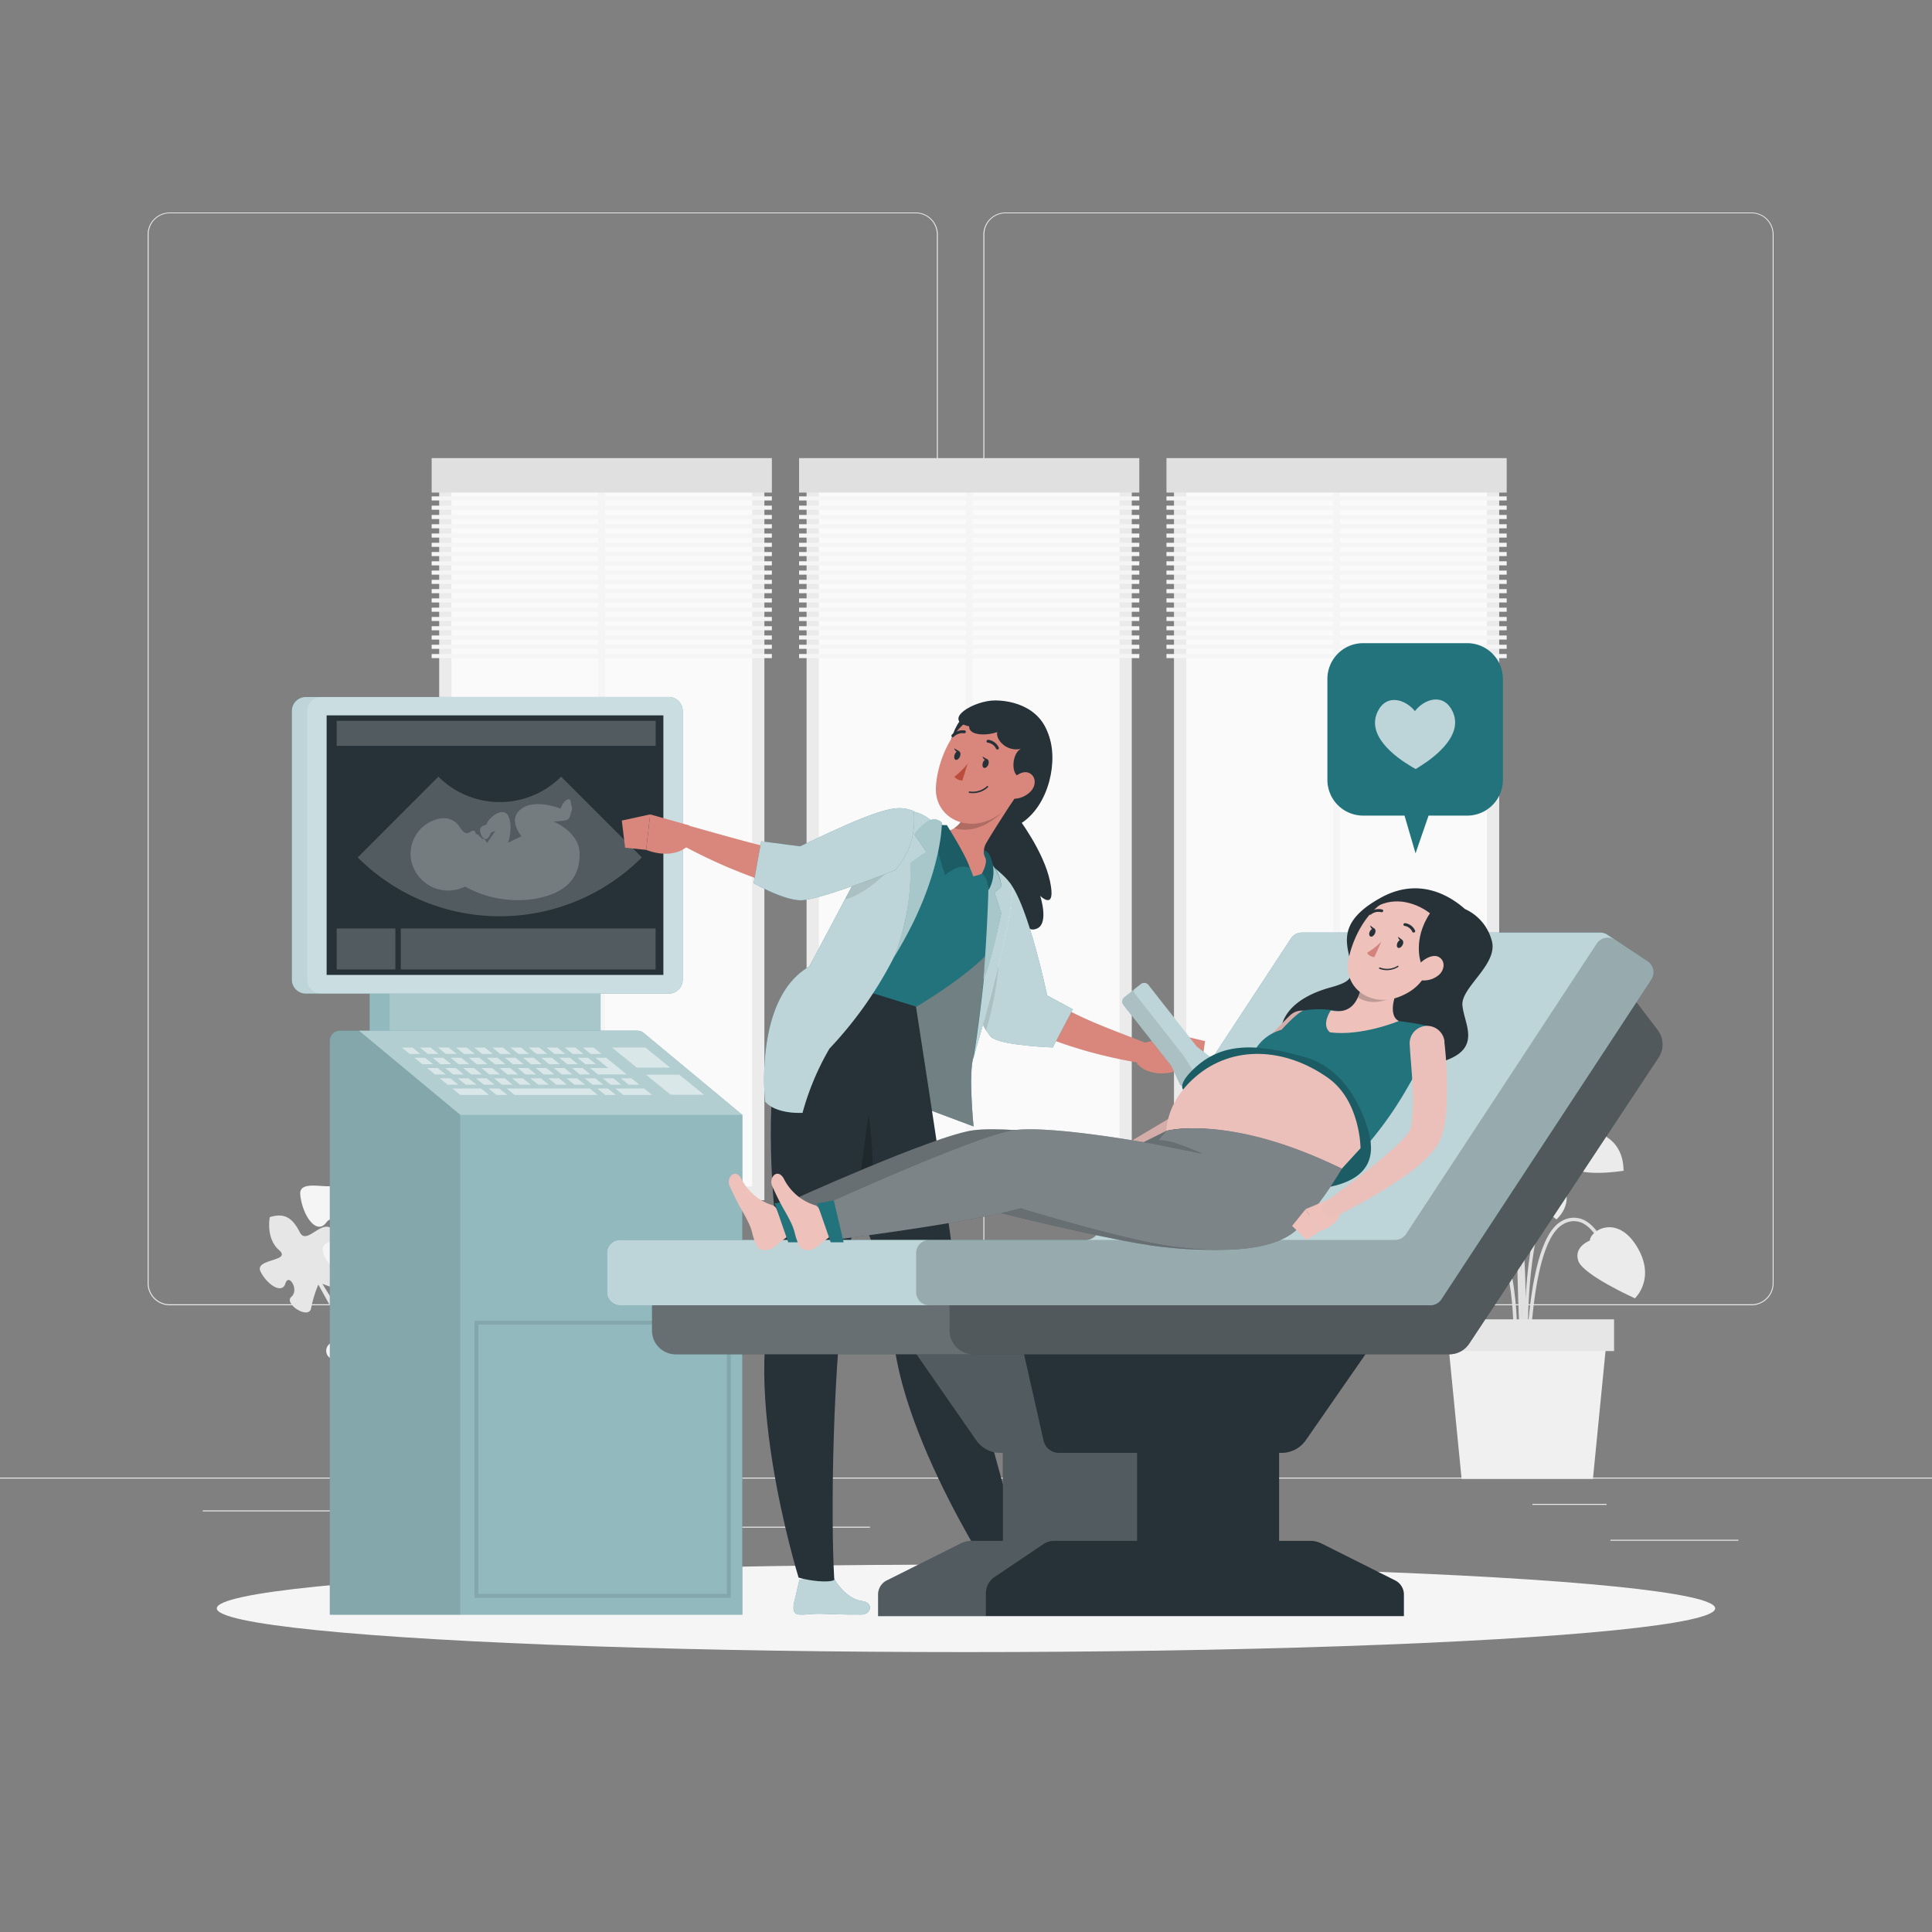 <svg xmlns="http://www.w3.org/2000/svg" viewBox="0 0 500 500"><rect x="0" y="0" width="500" height="500" fill="#808080" stroke="none"/><g id="freepik--background-complete--inject-43"><rect y="382.4" width="500" height="0.25" style="fill:#ebebeb"></rect><rect x="416.78" y="398.49" width="33.12" height="0.25" style="fill:#ebebeb"></rect><rect x="322.53" y="401.21" width="8.69" height="0.25" style="fill:#ebebeb"></rect><rect x="396.59" y="389.21" width="19.19" height="0.25" style="fill:#ebebeb"></rect><rect x="52.46" y="390.89" width="43.19" height="0.25" style="fill:#ebebeb"></rect><rect x="104.56" y="390.89" width="6.33" height="0.25" style="fill:#ebebeb"></rect><rect x="131.47" y="395.11" width="93.68" height="0.25" style="fill:#ebebeb"></rect><path d="M237,337.8H43.91a5.71,5.71,0,0,1-5.7-5.71V60.66A5.71,5.71,0,0,1,43.91,55H237a5.71,5.71,0,0,1,5.71,5.71V332.09A5.71,5.71,0,0,1,237,337.8ZM43.91,55.2a5.46,5.46,0,0,0-5.45,5.46V332.09a5.46,5.46,0,0,0,5.45,5.46H237a5.47,5.47,0,0,0,5.46-5.46V60.66A5.47,5.47,0,0,0,237,55.2Z" style="fill:#ebebeb"></path><path d="M453.31,337.8H260.21a5.72,5.72,0,0,1-5.71-5.71V60.66A5.72,5.72,0,0,1,260.21,55h193.1A5.71,5.71,0,0,1,459,60.66V332.09A5.71,5.71,0,0,1,453.31,337.8ZM260.21,55.2a5.47,5.47,0,0,0-5.46,5.46V332.09a5.47,5.47,0,0,0,5.46,5.46h193.1a5.47,5.47,0,0,0,5.46-5.46V60.66a5.47,5.47,0,0,0-5.46-5.46Z" style="fill:#ebebeb"></path><rect x="208.75" y="121.02" width="84.16" height="189.59" transform="translate(501.65 431.63) rotate(180)" style="fill:#ebebeb"></rect><rect x="159.58" y="176.91" width="182.48" height="77.81" transform="translate(466.64 -35.01) rotate(90)" style="fill:#fafafa"></rect><rect x="249.93" y="123.66" width="1.79" height="185.17" transform="translate(501.65 432.5) rotate(180)" style="fill:#f5f5f5"></rect><rect x="206.8" y="118.55" width="88.05" height="8.92" transform="translate(501.65 246.03) rotate(180)" style="fill:#e0e0e0"></rect><rect x="206.8" y="128.46" width="88.05" height="1.06" transform="translate(501.65 257.98) rotate(180)" style="fill:#f5f5f5"></rect><rect x="206.8" y="130.86" width="88.05" height="1.06" transform="translate(501.65 262.78) rotate(180)" style="fill:#f5f5f5"></rect><rect x="206.8" y="133.26" width="88.05" height="1.06" transform="translate(501.65 267.59) rotate(180)" style="fill:#f5f5f5"></rect><rect x="206.8" y="135.66" width="88.05" height="1.06" transform="translate(501.65 272.39) rotate(180)" style="fill:#f5f5f5"></rect><rect x="206.8" y="138.06" width="88.05" height="1.06" transform="translate(501.65 277.19) rotate(180)" style="fill:#f5f5f5"></rect><rect x="206.8" y="140.46" width="88.05" height="1.06" transform="translate(501.65 281.99) rotate(180)" style="fill:#f5f5f5"></rect><rect x="206.8" y="142.87" width="88.05" height="1.06" transform="translate(501.65 286.79) rotate(180)" style="fill:#f5f5f5"></rect><rect x="206.8" y="145.27" width="88.05" height="1.06" transform="translate(501.65 291.59) rotate(180)" style="fill:#f5f5f5"></rect><rect x="206.8" y="147.67" width="88.05" height="1.06" transform="translate(501.65 296.39) rotate(180)" style="fill:#f5f5f5"></rect><rect x="206.8" y="150.07" width="88.05" height="1.06" transform="translate(501.65 301.19) rotate(180)" style="fill:#f5f5f5"></rect><rect x="206.8" y="152.47" width="88.05" height="1.06" transform="translate(501.65 305.99) rotate(180)" style="fill:#f5f5f5"></rect><rect x="206.8" y="154.87" width="88.05" height="1.06" transform="translate(501.65 310.79) rotate(180)" style="fill:#f5f5f5"></rect><rect x="206.8" y="157.27" width="88.05" height="1.06" transform="translate(501.65 315.59) rotate(180)" style="fill:#f5f5f5"></rect><rect x="206.8" y="159.67" width="88.05" height="1.06" transform="translate(501.65 320.39) rotate(180)" style="fill:#f5f5f5"></rect><rect x="206.8" y="162.07" width="88.05" height="1.06" transform="translate(501.65 325.19) rotate(180)" style="fill:#f5f5f5"></rect><rect x="206.8" y="164.47" width="88.05" height="1.06" transform="translate(501.65 329.99) rotate(180)" style="fill:#f5f5f5"></rect><rect x="206.8" y="166.87" width="88.05" height="1.06" transform="translate(501.65 334.79) rotate(180)" style="fill:#f5f5f5"></rect><rect x="206.8" y="169.27" width="88.05" height="1.06" transform="translate(501.65 339.59) rotate(180)" style="fill:#f5f5f5"></rect><rect x="113.66" y="121.02" width="84.16" height="189.59" transform="translate(311.48 431.63) rotate(180)" style="fill:#ebebeb"></rect><rect x="64.5" y="176.91" width="182.48" height="77.81" transform="translate(371.56 60.08) rotate(90)" style="fill:#fafafa"></rect><rect x="154.85" y="123.66" width="1.79" height="185.17" transform="translate(311.48 432.5) rotate(180)" style="fill:#f5f5f5"></rect><rect x="111.72" y="118.55" width="88.05" height="8.92" transform="translate(311.48 246.03) rotate(180)" style="fill:#e0e0e0"></rect><rect x="111.72" y="128.46" width="88.05" height="1.06" transform="translate(311.48 257.98) rotate(180)" style="fill:#f5f5f5"></rect><rect x="111.72" y="130.86" width="88.05" height="1.06" transform="translate(311.48 262.78) rotate(180)" style="fill:#f5f5f5"></rect><rect x="111.72" y="133.26" width="88.05" height="1.06" transform="translate(311.48 267.59) rotate(180)" style="fill:#f5f5f5"></rect><rect x="111.72" y="135.66" width="88.05" height="1.06" transform="translate(311.48 272.39) rotate(180)" style="fill:#f5f5f5"></rect><rect x="111.72" y="138.06" width="88.05" height="1.06" transform="translate(311.48 277.19) rotate(180)" style="fill:#f5f5f5"></rect><rect x="111.72" y="140.46" width="88.05" height="1.06" transform="translate(311.48 281.99) rotate(180)" style="fill:#f5f5f5"></rect><rect x="111.72" y="142.87" width="88.05" height="1.06" transform="translate(311.48 286.79) rotate(180)" style="fill:#f5f5f5"></rect><rect x="111.72" y="145.27" width="88.05" height="1.06" transform="translate(311.48 291.59) rotate(180)" style="fill:#f5f5f5"></rect><rect x="111.72" y="147.67" width="88.05" height="1.06" transform="translate(311.48 296.39) rotate(180)" style="fill:#f5f5f5"></rect><rect x="111.72" y="150.07" width="88.05" height="1.06" transform="translate(311.48 301.19) rotate(180)" style="fill:#f5f5f5"></rect><rect x="111.72" y="152.47" width="88.05" height="1.06" transform="translate(311.48 305.99) rotate(180)" style="fill:#f5f5f5"></rect><rect x="111.72" y="154.87" width="88.05" height="1.06" transform="translate(311.48 310.79) rotate(180)" style="fill:#f5f5f5"></rect><rect x="111.72" y="157.27" width="88.05" height="1.06" transform="translate(311.48 315.59) rotate(180)" style="fill:#f5f5f5"></rect><rect x="111.72" y="159.67" width="88.05" height="1.06" transform="translate(311.48 320.39) rotate(180)" style="fill:#f5f5f5"></rect><rect x="111.72" y="162.07" width="88.05" height="1.06" transform="translate(311.48 325.19) rotate(180)" style="fill:#f5f5f5"></rect><rect x="111.72" y="164.47" width="88.05" height="1.06" transform="translate(311.48 329.99) rotate(180)" style="fill:#f5f5f5"></rect><rect x="111.72" y="166.87" width="88.05" height="1.06" transform="translate(311.48 334.79) rotate(180)" style="fill:#f5f5f5"></rect><rect x="111.72" y="169.27" width="88.05" height="1.06" transform="translate(311.48 339.59) rotate(180)" style="fill:#f5f5f5"></rect><rect x="303.83" y="121.02" width="84.16" height="189.59" transform="translate(691.82 431.63) rotate(180)" style="fill:#ebebeb"></rect><rect x="254.67" y="176.91" width="182.48" height="77.81" transform="translate(561.73 -130.1) rotate(90)" style="fill:#fafafa"></rect><rect x="345.02" y="123.66" width="1.79" height="185.17" transform="translate(691.82 432.5) rotate(180)" style="fill:#f5f5f5"></rect><rect x="301.89" y="118.55" width="88.05" height="8.92" transform="translate(691.82 246.03) rotate(180)" style="fill:#e0e0e0"></rect><rect x="301.89" y="128.46" width="88.05" height="1.06" transform="translate(691.82 257.98) rotate(180)" style="fill:#f5f5f5"></rect><rect x="301.89" y="130.86" width="88.05" height="1.06" transform="translate(691.82 262.78) rotate(180)" style="fill:#f5f5f5"></rect><rect x="301.89" y="133.26" width="88.05" height="1.06" transform="translate(691.82 267.59) rotate(180)" style="fill:#f5f5f5"></rect><rect x="301.89" y="135.66" width="88.05" height="1.06" transform="translate(691.82 272.39) rotate(180)" style="fill:#f5f5f5"></rect><rect x="301.89" y="138.06" width="88.05" height="1.06" transform="translate(691.82 277.19) rotate(180)" style="fill:#f5f5f5"></rect><rect x="301.89" y="140.46" width="88.05" height="1.06" transform="translate(691.82 281.99) rotate(180)" style="fill:#f5f5f5"></rect><rect x="301.89" y="142.87" width="88.05" height="1.06" transform="translate(691.82 286.79) rotate(180)" style="fill:#f5f5f5"></rect><rect x="301.89" y="145.27" width="88.05" height="1.06" transform="translate(691.82 291.59) rotate(180)" style="fill:#f5f5f5"></rect><rect x="301.89" y="147.67" width="88.05" height="1.06" transform="translate(691.82 296.39) rotate(180)" style="fill:#f5f5f5"></rect><rect x="301.89" y="150.07" width="88.05" height="1.06" transform="translate(691.82 301.19) rotate(180)" style="fill:#f5f5f5"></rect><rect x="301.89" y="152.47" width="88.05" height="1.06" transform="translate(691.82 305.99) rotate(180)" style="fill:#f5f5f5"></rect><rect x="301.89" y="154.87" width="88.05" height="1.06" transform="translate(691.82 310.79) rotate(180)" style="fill:#f5f5f5"></rect><rect x="301.89" y="157.27" width="88.05" height="1.06" transform="translate(691.82 315.59) rotate(180)" style="fill:#f5f5f5"></rect><rect x="301.89" y="159.67" width="88.05" height="1.06" transform="translate(691.82 320.39) rotate(180)" style="fill:#f5f5f5"></rect><rect x="301.89" y="162.07" width="88.05" height="1.06" transform="translate(691.82 325.19) rotate(180)" style="fill:#f5f5f5"></rect><rect x="301.89" y="164.47" width="88.05" height="1.06" transform="translate(691.82 329.99) rotate(180)" style="fill:#f5f5f5"></rect><rect x="301.89" y="166.87" width="88.05" height="1.06" transform="translate(691.82 334.79) rotate(180)" style="fill:#f5f5f5"></rect><rect x="301.89" y="169.27" width="88.05" height="1.06" transform="translate(691.82 339.59) rotate(180)" style="fill:#f5f5f5"></rect><path d="M394.51,350.18c0-.35-1.19-35.3-6.88-40.82-5.52-5.38-11.87-.2-12.14,0l-.57-.69c.08-.06,7.24-5.9,13.33,0,5.94,5.77,7.11,40,7.15,41.43Z" style="fill:#e0e0e0"></path><path d="M395,357.05c0-.42-3.88-41.95,11.29-59.36l.67.58C392,315.39,395.85,356.55,395.89,357Z" style="fill:#e0e0e0"></path><path d="M394.44,352.65l-.89,0c0-.48,3-47.22-8.15-57.46l.6-.65C397.44,305,394.57,350.71,394.44,352.65Z" style="fill:#e0e0e0"></path><path d="M395.89,352.63H395c0-1.29.37-31.57,9-36.51a6.1,6.1,0,0,1,5.57-.54c5.2,2.15,7.78,11.41,7.88,11.81l-.85.23c0-.09-2.57-9.23-7.37-11.22a5.25,5.25,0,0,0-4.79.5C396.25,321.56,395.89,352.32,395.89,352.63Z" style="fill:#e0e0e0"></path><path d="M392.54,352.65l-.89,0c0-.24,1.3-23.94-5.1-32.28-1.55-2-3.23-3-5-2.87-4.19.3-7.7,6.43-7.73,6.49l-.78-.44c.15-.27,3.78-6.61,8.45-6.93,2.09-.15,4,.93,5.78,3.2C393.86,328.39,392.6,351.66,392.54,352.65Z" style="fill:#e0e0e0"></path><path d="M393.94,355.87c-.17-2.3-4.18-56.4,2.87-65.94l.71.53c-6.85,9.27-2.73,64.79-2.69,65.35Z" style="fill:#e0e0e0"></path><path d="M411.45,321.06s-4.22,1.55-3,5.23S423.11,336,423.11,336s5.6-5.13.46-13.48S411.57,318.42,411.45,321.06Z" style="fill:#ebebeb"></path><path d="M393.07,314.05s4.5-.19,4.76,3.69-9.76,14.62-9.76,14.62-7.14-2.58-5.61-12.27S392,311.66,393.07,314.05Z" style="fill:#ebebeb"></path><path d="M389.26,295.47s3-.32,2.76-2.15-11.67-6.54-18.42,1.07c0,0,4.32,7.42,10.56,7.52S389.26,295.47,389.26,295.47Z" style="fill:#ebebeb"></path><path d="M394.85,291s-2.72,1.31-3.48-.37,6.45-11.72,16.2-8.82c0,0,.26,8.58-5,12S394.85,291,394.85,291Z" style="fill:#ebebeb"></path><path d="M380.64,319.58s2.07-1.68-.17-2.49-13.21-.59-13.32,10.28c0,0,12.78,2.12,14.36-2S380.64,319.58,380.64,319.58Z" style="fill:#ebebeb"></path><path d="M406.7,295.2s-2.08-1.68.16-2.49,13.21-.59,13.32,10.28c0,0-12.78,2.13-14.36-2S406.7,295.2,406.7,295.2Z" style="fill:#ebebeb"></path><path d="M399.94,304s-.18-2,1.46-1.23,7.36,7,1.43,12.82c0,0-8-5.91-6.54-9S399.94,304,399.94,304Z" style="fill:#ebebeb"></path><path d="M378.78,306.85s1.24-1.62-.57-1.82-9.95,2-8,10.08c0,0,9.9-.74,10.33-4.11S378.78,306.85,378.78,306.85Z" style="fill:#ebebeb"></path><polygon points="412.25 382.75 378.26 382.75 374.6 345.55 415.91 345.55 412.25 382.75" style="fill:#f0f0f0"></polygon><rect x="372.78" y="341.44" width="44.94" height="8.21" style="fill:#e6e6e6"></rect><path d="M104.44,349.89l9.72-28s-13.48,10-13.39-1.09,6.14-2.47,8.24-6.56-6-4.05-3.14-10.26,10.89,3.33,12.32-2.17,3.69-8.29,9.56-7.8c0,0,3.17,7.24-.72,12.46s9.62,1,8.25,6.3-5.88,9.84-7.87,6.14-4.51,3.39-1.11,5.22-4.44,9.74-6.16,5.59a43.54,43.54,0,0,0-4.41-7.84l-9,30Z" style="fill:#ebebeb"></path><path d="M94.43,350.14l-11-17.91s10.84,4.87,9.1-2.78-4.62-.78-6.69-3.3,3.52-3.7.62-7.57-7,3.95-8.85.36-3.8-5.18-7.79-3.95c0,0-1.1,5.48,2.38,8.51s-6.5,2.17-4.76,5.6S73,335,73.86,332.17s3.63,1.66,1.55,3.44,4.55,6.07,5.11,2.94a30.73,30.73,0,0,1,1.87-6.1l10.72,19.39Z" style="fill:#e6e6e6"></path><path d="M101.81,350.31l-5-28.85s11.55,11.88,13.23,1.07-5.6-3.39-7-7.72,6.47-3,4.7-9.5-11.16,1.52-11.67-4.07-2.28-8.68-8.08-9.13c0,0-4.24,6.55-1.28,12.26s-9.54-.51-9,4.83,4.16,10.54,6.69,7.24,3.85,4,.25,5.27,2.78,10.2,5.11,6.43a43.26,43.26,0,0,1,5.56-6.95l4,30.65Z" style="fill:#f5f5f5"></path><path d="M108,382.75H90.8a2.28,2.28,0,0,1-2.28-2.13L86.7,350.91A2.28,2.28,0,0,1,89,348.49h20.88a2.28,2.28,0,0,1,2.27,2.42l-1.82,29.71A2.28,2.28,0,0,1,108,382.75Z" style="fill:#ebebeb"></path><path d="M111.91,351.84H86.7a2.27,2.27,0,0,1-2.26-2h0a2.28,2.28,0,0,1,2.26-2.54h25.21a2.28,2.28,0,0,1,2.26,2.54h0A2.28,2.28,0,0,1,111.91,351.84Z" style="fill:#f5f5f5"></path></g><g id="freepik--Shadow--inject-43"><ellipse id="freepik--path--inject-43" cx="250" cy="416.24" rx="193.89" ry="11.32" style="fill:#f5f5f5"></ellipse></g><g id="freepik--speech-bubble--inject-43"><path d="M379.67,166.45H352.78a9.25,9.25,0,0,0-9.25,9.25v26.13a9.25,9.25,0,0,0,9.24,9.25h10.72l2.85,9.76,3.37-9.76h10a9.25,9.25,0,0,0,9.24-9.25V175.7A9.25,9.25,0,0,0,379.67,166.45Z" style="fill:#23737D"></path><path d="M356.88,183.53c2.33-3.9,6.91-2.47,9.3.5,2.32-3,6.85-4.58,9.29-.74,4.1,6.48-4.1,12.63-8,15.05l-1.1.69c-.31-.17-.68-.39-1.13-.66C361.31,196.05,352.94,190.11,356.88,183.53Z" style="fill:#fff;opacity:0.7"></path></g><g id="freepik--Device--inject-43"><rect x="95.65" y="253.44" width="59.77" height="31.52" style="fill:#23737D"></rect><rect x="95.65" y="253.44" width="59.77" height="31.52" style="fill:#fff;opacity:0.5"></rect><rect x="100.84" y="253.44" width="54.58" height="31.52" style="fill:#fff;opacity:0.2"></rect><path d="M164.94,266.74H88a2.64,2.64,0,0,0-2.64,2.64V417.86H192.11V288.53l-25.48-21.18A2.67,2.67,0,0,0,164.94,266.74Z" style="fill:#23737D"></path><path d="M164.94,266.74H88a2.64,2.64,0,0,0-2.64,2.64V417.86H192.11V288.53l-25.48-21.18A2.67,2.67,0,0,0,164.94,266.74Z" style="fill:#fff;opacity:0.5"></path><path d="M85.4,269.38V417.86h33.71V288.53L92.89,266.74H88A2.64,2.64,0,0,0,85.4,269.38Z" style="opacity:0.1"></path><path d="M164.94,266.74h-72l26.22,21.79h73l-25.48-21.18A2.67,2.67,0,0,0,164.94,266.74Z" style="fill:#fff;opacity:0.3"></path><path d="M176.68,184v69.54a3.62,3.62,0,0,1-3.62,3.61H79.14a3.61,3.61,0,0,1-3.61-3.61V184a3.6,3.6,0,0,1,3.61-3.61h93.92A3.61,3.61,0,0,1,176.68,184Z" style="fill:#23737D"></path><path d="M176.68,184v69.54a3.62,3.62,0,0,1-3.62,3.61H79.14a3.61,3.61,0,0,1-3.61-3.61V184a3.6,3.6,0,0,1,3.61-3.61h93.92A3.61,3.61,0,0,1,176.68,184Z" style="fill:#fff;opacity:0.7"></path><path d="M176.68,184v69.54a3.62,3.62,0,0,1-3.62,3.61H83.14a3.61,3.61,0,0,1-3.61-3.61V184a3.6,3.6,0,0,1,3.61-3.61h89.92A3.61,3.61,0,0,1,176.68,184Z" style="fill:#fff;opacity:0.2"></path><rect x="84.53" y="185.14" width="87.15" height="67.17" style="fill:#263238"></rect><g style="opacity:0.5"><polygon points="106.75 271.1 103.98 271.1 106.03 272.76 108.79 272.76 106.75 271.1" style="fill:#fff"></polygon><polygon points="110.72 272.76 113.48 272.76 111.43 271.1 108.67 271.1 110.72 272.76" style="fill:#fff"></polygon><polygon points="115.4 272.76 118.17 272.76 116.12 271.1 113.35 271.1 115.4 272.76" style="fill:#fff"></polygon><polygon points="120.8 271.1 118.04 271.1 120.09 272.76 122.85 272.76 120.8 271.1" style="fill:#fff"></polygon><polygon points="125.49 271.1 122.72 271.1 124.77 272.76 127.54 272.76 125.49 271.1" style="fill:#fff"></polygon><polygon points="130.18 271.1 127.41 271.1 129.46 272.76 132.23 272.76 130.18 271.1" style="fill:#fff"></polygon><polygon points="134.86 271.1 132.1 271.1 134.15 272.76 136.91 272.76 134.86 271.1" style="fill:#fff"></polygon><polygon points="138.83 272.76 141.6 272.76 139.55 271.1 136.78 271.1 138.83 272.76" style="fill:#fff"></polygon><polygon points="143.52 272.76 146.28 272.76 144.24 271.1 141.47 271.1 143.52 272.76" style="fill:#fff"></polygon><polygon points="148.92 271.1 146.16 271.1 148.21 272.76 150.97 272.76 148.92 271.1" style="fill:#fff"></polygon><polygon points="150.84 271.1 152.89 272.76 155.66 272.76 153.61 271.1 150.84 271.1" style="fill:#fff"></polygon><polygon points="110.02 273.75 107.25 273.75 109.3 275.41 112.07 275.41 110.02 273.75" style="fill:#fff"></polygon><polygon points="113.99 275.41 116.75 275.41 114.7 273.75 111.94 273.75 113.99 275.41" style="fill:#fff"></polygon><polygon points="118.67 275.41 121.44 275.41 119.39 273.75 116.62 273.75 118.67 275.41" style="fill:#fff"></polygon><polygon points="124.08 273.75 121.31 273.75 123.36 275.41 126.13 275.41 124.08 273.75" style="fill:#fff"></polygon><polygon points="128.76 273.75 126 273.75 128.05 275.41 130.81 275.41 128.76 273.75" style="fill:#fff"></polygon><polygon points="133.45 273.75 130.68 273.75 132.73 275.41 135.5 275.41 133.45 273.75" style="fill:#fff"></polygon><polygon points="138.13 273.75 135.37 273.75 137.42 275.41 140.19 275.41 138.13 273.75" style="fill:#fff"></polygon><polygon points="142.1 275.41 144.87 275.41 142.82 273.75 140.06 273.75 142.1 275.41" style="fill:#fff"></polygon><polygon points="146.79 275.41 149.56 275.41 147.51 273.75 144.74 273.75 146.79 275.41" style="fill:#fff"></polygon><polygon points="152.19 273.75 149.43 273.75 151.48 275.41 154.24 275.41 152.19 273.75" style="fill:#fff"></polygon><polygon points="157.39 276.4 152.7 276.4 154.75 278.07 159.44 278.07 160.32 278.07 162.2 278.07 161.18 277.23 160.15 276.4 156.88 273.75 154.12 273.75 157.39 276.4" style="fill:#fff"></polygon><polygon points="113.29 276.4 110.52 276.4 112.57 278.07 115.34 278.07 113.29 276.4" style="fill:#fff"></polygon><polygon points="117.26 278.07 120.03 278.07 117.97 276.4 115.21 276.4 117.26 278.07" style="fill:#fff"></polygon><polygon points="121.94 278.07 124.71 278.07 122.66 276.4 119.9 276.4 121.94 278.07" style="fill:#fff"></polygon><polygon points="127.35 276.4 124.58 276.4 126.63 278.07 129.4 278.07 127.35 276.4" style="fill:#fff"></polygon><polygon points="132.03 276.4 129.27 276.4 131.32 278.07 134.08 278.07 132.03 276.4" style="fill:#fff"></polygon><polygon points="136.72 276.4 133.96 276.4 136 278.07 138.77 278.07 136.72 276.4" style="fill:#fff"></polygon><polygon points="141.41 276.4 138.64 276.4 140.69 278.07 143.46 278.07 141.41 276.4" style="fill:#fff"></polygon><polygon points="145.38 278.07 148.14 278.07 146.09 276.4 143.33 276.4 145.38 278.07" style="fill:#fff"></polygon><polygon points="150.06 278.07 152.83 278.07 150.78 276.4 148.01 276.4 150.06 278.07" style="fill:#fff"></polygon><polygon points="116.56 279.06 113.8 279.06 115.84 280.72 118.61 280.72 116.56 279.06" style="fill:#fff"></polygon><polygon points="120.53 280.72 123.3 280.72 121.25 279.06 118.48 279.06 120.53 280.72" style="fill:#fff"></polygon><polygon points="125.22 280.72 127.98 280.72 125.93 279.06 123.17 279.06 125.22 280.72" style="fill:#fff"></polygon><polygon points="130.62 279.06 127.85 279.06 129.9 280.72 132.67 280.72 130.62 279.06" style="fill:#fff"></polygon><polygon points="135.31 279.06 132.54 279.06 134.59 280.72 137.36 280.72 135.31 279.06" style="fill:#fff"></polygon><polygon points="139.99 279.06 137.23 279.06 139.28 280.72 142.04 280.72 139.99 279.06" style="fill:#fff"></polygon><polygon points="144.68 279.06 141.91 279.06 143.96 280.72 146.73 280.72 144.68 279.06" style="fill:#fff"></polygon><polygon points="148.65 280.72 151.41 280.72 149.37 279.06 146.6 279.06 148.65 280.72" style="fill:#fff"></polygon><polygon points="153.34 280.72 156.1 280.72 154.05 279.06 151.29 279.06 153.34 280.72" style="fill:#fff"></polygon><polygon points="158.74 279.06 155.97 279.06 158.02 280.72 160.79 280.72 158.74 279.06" style="fill:#fff"></polygon><polygon points="162.71 280.72 165.47 280.72 163.43 279.06 160.66 279.06 162.71 280.72" style="fill:#fff"></polygon><polygon points="118.45 281.71 117.07 281.71 119.12 283.37 120.5 283.37 121.88 283.37 126.57 283.37 124.52 281.71 119.83 281.71 118.45 281.71" style="fill:#fff"></polygon><polygon points="128.49 283.37 131.26 283.37 129.21 281.71 126.44 281.71 128.49 283.37" style="fill:#fff"></polygon><polygon points="149.87 281.71 147.95 281.71 145.19 281.71 143.26 281.71 140.5 281.71 138.58 281.71 135.81 281.71 131.13 281.71 133.18 283.37 137.86 283.37 140.63 283.37 142.55 283.37 145.31 283.37 147.24 283.37 150 283.37 151.92 283.37 152.48 283.37 154.69 283.37 152.64 281.71 150.43 281.71 149.87 281.71" style="fill:#fff"></polygon><polygon points="156.61 283.37 159.37 283.37 157.32 281.71 154.56 281.71 156.61 283.37" style="fill:#fff"></polygon><polygon points="163.93 281.71 159.24 281.71 161.29 283.37 165.98 283.37 166.86 283.37 168.75 283.37 166.7 281.71 164.81 281.71 163.93 281.71" style="fill:#fff"></polygon></g><polygon points="167.02 271.09 158.38 271.09 164.78 276.29 173.43 276.29 167.02 271.09" style="fill:#fff;opacity:0.5"></polygon><polygon points="175.8 278.12 167.16 278.12 173.56 283.32 182.21 283.32 175.8 278.12" style="fill:#fff;opacity:0.5"></polygon><path d="M189.12,413.5H122.8V341.8h66.32Zm-65.32-1h64.32V342.8H123.8Z" style="opacity:0.1"></path><path d="M113.46,201a22.46,22.46,0,0,0,31.76,0l20.89,20.9a52,52,0,0,1-73.54,0Z" style="fill:#fff;opacity:0.2"></path><rect x="87.13" y="240.29" width="15.19" height="10.6" style="fill:#fff;opacity:0.2"></rect><rect x="103.72" y="240.29" width="65.95" height="10.6" style="fill:#fff;opacity:0.2"></rect><rect x="87.13" y="186.55" width="82.56" height="6.47" style="fill:#fff;opacity:0.2"></rect><path d="M106.42,222.65a9.76,9.76,0,0,0,13.84,6.84l.09-.05a28.25,28.25,0,0,0,17.74,3.23c10.66-1.72,12-7.75,11.91-11.86-.09-5.53-6.78-8.21-6.78-8.21a25.13,25.13,0,0,0,3-.25c1.53-.23,1.34-1.77,1.7-2.5s-.07-1-.22-2.35-1.79-.52-2.63,1.76c0,0-8.1-3.29-11.24,1.2-1.77,2.53,1.14,6,1.14,6a31.21,31.21,0,0,0-3.47,1.68s1.31-3.83.15-6.75-5.12,0-5.82,2.06c0,0-1.78.28-1.59,1.55s.76,2.14,1.48,2.18,1.37-1.71,1.37-1.71l1.12-.46s-1.14,1.63-2.18,3.16c-.51-1.34-1.35-1.1-1.35-1.1-.18-.66-.69-.55-.69-.55.07-.66-.85-.66-.85-.66s-.09-1.41-1.22-.69-1.76.68-3-1.2-3.6-3-6.9-1.58A9.25,9.25,0,0,0,106.42,222.65Z" style="fill:#fff;opacity:0.2"></path></g><g id="freepik--character-1--inject-43"><path d="M263.29,211.38s6.8,8.81,8.46,16.73-2.55,3.74-2.55,3.74,2.31,7-.76,8.43-3.69-3-3.69-3-.14,7.86-2.89,8.39-3.46-4.41-3.26-8.39c0,0,0,4.27-2.53,2.95-1.63-.84-3.08-5.65-1.94-11.69,0,0-1,3.16-2.54,1.14-2.21-2.91,1.4-13.15,6.16-17.4Z" style="fill:#263238"></path><path d="M263.61,233.26c1.7,7.82,2.93,16.35,6.28,23.56a4.48,4.48,0,0,0,1.36,1.5c7.71,5.31,17.41,8.39,26.14,11.95a2.57,2.57,0,0,1-1.27,5,127.91,127.91,0,0,1-15.08-3.3c-5.33-1.58-10.14-3.05-15.1-6.15-2.84-1.71-5-5-6.2-7.86-3.25-7.45-5-15-6.32-22.94-.89-6.72,8.81-8.37,10.19-1.72Z" style="fill:#d9877c"></path><path d="M261.2,228.3c5,6.1,9.8,29.32,9.8,29.32l6.64,3.58-5.19,9.88s-11.75-.42-15.36-2.29-9.34-21.36-9.34-21.36Z" style="fill:#23737D"></path><path d="M277.64,261.2l-5.19,9.88s-11.75-.42-15.36-2.29a5.91,5.91,0,0,1-1.88-2.13c-2.39-3.84-5.06-11.64-6.47-16-.62-1.93-1-3.2-1-3.2L261.2,228.3c5,6.1,9.8,29.32,9.8,29.32Z" style="fill:#fff;opacity:0.7"></path><path d="M255.21,266.66c-2.39-3.84-5.06-11.64-6.47-16,1.63-4.89,4.68-9.24,9.78-11.4C258.52,239.23,259.93,250.66,255.21,266.66Z" style="opacity:0.1"></path><path d="M274.14,417.85c-6,0-6.78-.09-10.14-.2-2.88-.1-3.57.26-5.88.2-1.94,0-1.86-1.89-1.27-4,.3-1.07.76-3.33,1.17-5.05l8.77-.64c1.23,2.35,4,5.71,7.39,6.17C277.4,414.74,276.52,417.85,274.14,417.85Z" style="fill:#23737D"></path><path d="M223,417.85c-6,0-6.77-.09-10.14-.2-2.88-.1-3.56.26-5.88.2-1.93,0-1.86-1.89-1.26-4,.3-1.07.76-3.33,1.17-5.05l8.76-.64c1.24,2.35,4,5.71,7.39,6.17C226.26,414.74,225.39,417.85,223,417.85Z" style="fill:#23737D"></path><path d="M274.14,417.85c-6,0-6.78-.09-10.14-.2-2.88-.1-3.57.26-5.88.2-1.94,0-1.86-1.89-1.27-4,.3-1.07.76-3.33,1.17-5.05l8.77-.64c1.23,2.35,4,5.71,7.39,6.17C277.4,414.74,276.52,417.85,274.14,417.85Z" style="fill:#fff;opacity:0.7"></path><path d="M223,417.85c-6,0-6.77-.09-10.14-.2-2.88-.1-3.56.26-5.88.2-1.93,0-1.86-1.89-1.26-4,.3-1.07.76-3.33,1.17-5.05l8.76-.64c1.24,2.35,4,5.71,7.39,6.17C226.26,414.74,225.39,417.85,223,417.85Z" style="fill:#fff;opacity:0.7"></path><path d="M271.25,189.89c2.75,6.63.39,18.59-7.17,23.3s-13.78.76-17.1-7.92-1-17.76,3.94-21.33S267.85,181.68,271.25,189.89Z" style="fill:#263238"></path><path d="M256.23,223.72s7.76,11.7-4.27,49.66c-1.41,4.46,0,18.14,0,18.14L229,282.92S233.22,232.63,256.23,223.72Z" style="fill:#23737D"></path><path d="M256.23,223.72s7.76,11.7-4.27,49.66c-1.41,4.46,0,18.14,0,18.14L229,282.92S233.22,232.63,256.23,223.72Z" style="fill:#fff;opacity:0.7"></path><path d="M256.23,223.72s7.76,11.7-4.27,49.66c-1.41,4.46,0,18.14,0,18.14L229,282.92S233.22,232.63,256.23,223.72Z" style="opacity:0.4"></path><path d="M236.18,254.92s7.76,49.31,10.93,73.21c3.33,25.1,14.13,63.78,19.65,79.21-1.12,1.18-6.15,2.06-9.05,2,0,0-31-46.86-26.26-74.06-23.83-53.36-20.12-77.67-20.12-77.67Z" style="fill:#263238"></path><path d="M224.83,319.4c-7.72-20-10.34-33.4-11-41.9,4.41-1.48,7.55-2.28,7.55-2.28S228.46,290.87,224.83,319.4Z" style="opacity:0.2"></path><path d="M229.35,254s-6.39,49.52-10.06,73.34c-3.85,25-4.34,65.18-3.38,81.54-1.4.82-6.48.25-9.24-.61,0,0-16.61-53.68-4.41-78.46-7.89-57.9,3.53-72.07,3.53-72.07Z" style="fill:#263238"></path><path d="M259,242.26c-3.56,7.58-21.83,18.27-21.83,18.27l-26.9-8.32c5.82-7,11-16.08,18.18-36.11a7.52,7.52,0,0,1,10.93-4.22c1.12.64,2.29,1.34,3.46,2.09a103.29,103.29,0,0,1,11.93,8.53c1.21,1.05,2.44,2.17,3.6,3.27C262.58,229.73,261.46,237.11,259,242.26Z" style="fill:#23737D"></path><path d="M256.23,223.72s5.4,3.81,5.72,6.18c.88,6.35-10.12,44.35-10.12,44.35S256.67,244.37,256.23,223.72Z" style="fill:#23737D"></path><path d="M262,229.91c.26,1.87-.51,6.48-1.73,12.07-.57,2.61-1.23,5.44-1.94,8.29h0c-2.81,11.41-6.24,23.3-6.43,24,.08-.5,1.51-9.44,2.71-20.76,0,0,0-.05,0-.08a1.18,1.18,0,0,0,0-.26c.07-.53.13-1.06.18-1.6.3-2.91.58-6,.81-9,.49-6.41.78-13,.65-18.77,0,0,.53.37,1.26.95C259.09,226,261.73,228.27,262,229.91Z" style="fill:#fff;opacity:0.7"></path><path d="M255.75,222.62a10.91,10.91,0,0,1,3.46,6.86L257.38,231l1.74,5.29s-2.2,11.3-4.57,17.24C254.55,253.53,256.33,230.24,255.75,222.62Z" style="fill:#23737D"></path><path d="M259.21,229.48,257.37,231l1.75,5.29s-.5,2.6-1.28,6c-.68,2.86-1.55,6.25-2.49,9.08-.26.78-.52,1.52-.8,2.19v0s0-.05,0-.08a1.18,1.18,0,0,0,0-.26c0-.33.06-.88.12-1.58.14-2,.36-5.29.58-9,.41-7.12.78-15.8.47-19.9a9.1,9.1,0,0,1,1.73,2A11.66,11.66,0,0,1,259.21,229.48Z" style="fill:#fff;opacity:0.6"></path><path d="M255,218.66c-.65,1.44-.47,3.09,1.25,5.06,0,0,.74,2-4.37,3.07-3.43-9.45-7.56-11.6-7.56-11.6a5.4,5.4,0,0,0,2.63-.86c2.72-1.76,3.85-5.83,5.74-8.9l10,1-.08.12C261.77,207.79,255.57,217.34,255,218.66Z" style="fill:#d9877c"></path><path d="M250.92,224.67c-2.8-1.46-6.34,1.82-6.34,1.82s-3-8.69-2.78-13.12a32,32,0,0,0,3.24.18S250.49,222.14,250.92,224.67Z" style="fill:#23737D"></path><path d="M254.09,226.14s1.3.32,1.78,4.21a9.86,9.86,0,0,0,.12-9.3,2.9,2.9,0,0,0-1.35-1,2.93,2.93,0,0,0,.35,1.87C255.69,223.32,254.09,226.14,254.09,226.14Z" style="fill:#23737D"></path><path d="M250.92,224.67c-2.8-1.46-6.34,1.82-6.34,1.82s-3-8.69-2.78-13.12a32,32,0,0,0,3.24.18S250.49,222.14,250.92,224.67Z" style="opacity:0.2"></path><path d="M254.09,226.14s1.3.32,1.78,4.21a9.86,9.86,0,0,0,.12-9.3,2.9,2.9,0,0,0-1.35-1,2.93,2.93,0,0,0,.35,1.87C255.69,223.32,254.09,226.14,254.09,226.14Z" style="opacity:0.2"></path><path d="M262.62,206.48l-.08.12c-.8,1.14-7.33,10.08-15.61,7.73,2.72-1.76,3.85-5.83,5.74-8.9Z" style="opacity:0.2"></path><path d="M266.06,198.18c-2.67,7.28-3.65,10.41-8.55,13.29-7.36,4.34-15.74,0-15.3-7.82.4-7,4.71-17.75,12.87-18.93A9.93,9.93,0,0,1,266.06,198.18Z" style="fill:#d9877c"></path><path d="M257.64,181.27c-5.67-.05-14,5.09-6.83,6.71-.09,2.31,4.15,2.55,7.29,1.48-.53,1.68,2.16,5.19,6.08,4.35-2.29,1.1-2.75,6.9-.07,7.37s8.27,2.28,7.84-7.29S263.69,181.33,257.64,181.27Z" style="fill:#263238"></path><path d="M248.48,195.66c-.2.62-.68,1.05-1.08,1s-.57-.68-.37-1.3.68-1.05,1.08-.95S248.68,195,248.48,195.66Z" style="fill:#263238"></path><path d="M248.28,194.44l-1.34-.79S247.33,195,248.28,194.44Z" style="fill:#263238"></path><path d="M255.8,197.8c-.2.62-.68,1-1.09.94s-.56-.68-.37-1.3.69-1,1.09-.94S256,197.18,255.8,197.8Z" style="fill:#263238"></path><path d="M255.6,196.57l-1.34-.79S254.64,197.13,255.6,196.57Z" style="fill:#263238"></path><path d="M250.44,197.61A19,19,0,0,1,247,201a2.59,2.59,0,0,0,2.06,1Z" style="fill:#ba4d3c"></path><path d="M251.92,205.27a5.71,5.71,0,0,1-1.07-.07.17.17,0,0,1-.14-.21.19.19,0,0,1,.22-.16,5.48,5.48,0,0,0,4.49-1.36.18.18,0,0,1,.26,0,.19.19,0,0,1,0,.27A5.73,5.73,0,0,1,251.92,205.27Z" style="fill:#263238"></path><path d="M266.69,204.86a6.19,6.19,0,0,1-4.37,1.86c-2.11,0-2.43-2.21-1.23-4,1.09-1.62,3.49-3.55,5.3-2.65S268.17,203.38,266.69,204.86Z" style="fill:#d9877c"></path><path d="M258,193.94a.36.36,0,0,1-.22-.18,2.79,2.79,0,0,0-2.13-1.56.35.35,0,0,1-.33-.4.41.41,0,0,1,.43-.35,3.52,3.52,0,0,1,2.72,2,.38.38,0,0,1-.18.5A.43.43,0,0,1,258,193.94Z" style="fill:#263238"></path><path d="M246.58,190.79a.33.33,0,0,1-.25-.11.38.38,0,0,1,0-.53,3.94,3.94,0,0,1,3.35-1.11.34.34,0,0,1,.26.44.41.41,0,0,1-.47.29,3.18,3.18,0,0,0-2.64.91A.38.38,0,0,1,246.58,190.79Z" style="fill:#263238"></path><path d="M241.8,213.37s-1.92,31.37-27.17,58A69.25,69.25,0,0,0,207.69,288s-6.66.45-9.68-2.9c0,0-3-26.74,11.46-35,0,0,16.5-31,19.44-36.83S239.84,210.14,241.8,213.37Z" style="fill:#23737D"></path><path d="M241.8,213.37s-.6,9.67-5.44,22.84A104.8,104.8,0,0,1,231.17,248l0,.08a1.92,1.92,0,0,0-.12.25c-.1.18-.2.36-.29.54a101.32,101.32,0,0,1-16.09,22.5A68.62,68.62,0,0,0,207.69,288s-6.67.46-9.68-2.89c0,0-3-26.74,11.46-35,0,0,4.5-8.45,9.22-17.36l4.09-7.75c2.79-5.28,5.17-9.83,6.13-11.71,2.6-5.12,9.1-3.69,11.94-1.07A5.39,5.39,0,0,1,241.8,213.37Z" style="fill:#fff;opacity:0.7"></path><path d="M240.63,212.31a2.73,2.73,0,0,1,3.12.59S244,227.51,231,248.31c0,0,5.06-10,4.62-25l4.1-2.88-3.13-4.47S238.66,213.06,240.63,212.31Z" style="fill:#23737D"></path><path d="M243.75,212.9s.15,10.32-7.47,25.95c-1.45,2.93-3.16,6.06-5.2,9.34a.69.69,0,0,1,.06-.13l0-.08a51.62,51.62,0,0,0,3.77-13.37,62.58,62.58,0,0,0,.69-11.32l4.11-2.88-3.14-4.47s2.06-2.89,4-3.63a.83.83,0,0,1,.21-.06A2.65,2.65,0,0,1,243.75,212.9Z" style="fill:#fff;opacity:0.6"></path><path d="M294.34,270.35l10.22-2.65.86,9.19s-6.88,2.86-11.14-1.58Z" style="fill:#d9877c"></path><polygon points="311.87 269.44 310.87 276.45 305.42 276.89 304.56 267.7 311.87 269.44" style="fill:#d9877c"></polygon><path d="M309.68,270.83,297.21,255a1.41,1.41,0,0,0-2-.24L291,258.08a1.4,1.4,0,0,0-.24,2l12.48,15.88,2.08,4.52a.92.92,0,0,0,1.4.34l6.91-5.42a.93.93,0,0,0,0-1.45Z" style="fill:#23737D"></path><path d="M313.58,275.37l-6.91,5.42a.91.91,0,0,1-1.4-.35l-2.08-4.51-12.48-15.88a1.41,1.41,0,0,1,.24-2l4.28-3.36a1.41,1.41,0,0,1,2,.24l12.47,15.88,3.89,3.09A.93.93,0,0,1,313.58,275.37Z" style="fill:#fff;opacity:0.7"></path><path d="M293.81,255.83a.9.9,0,0,0-.15,1.28l12.77,16.27,3.18,5.11-2.94,2.3a.91.91,0,0,1-1.4-.35l-2.08-4.51-12.48-15.88a1.41,1.41,0,0,1,.24-2Z" style="opacity:0.1"></path><path d="M231,224.36s-6.56,7-12.32,8.42l4.09-7.75C226.08,224,229.37,223.51,231,224.36Z" style="opacity:0.1"></path><path d="M233,219.57a118.79,118.79,0,0,1-13.43,6.4c-4.77,1.79-9.92,3.83-15.22,3.52-5.71-.81-10.54-2.82-15.66-4.9a145,145,0,0,1-13.15-6.4,2.58,2.58,0,0,1,1.93-4.73c4.82,1.32,15.84,4.51,20.52,5.56a33.24,33.24,0,0,0,7.4,1.12c7.95-1.75,15.41-6.15,22.75-9.69,6.06-2.89,10.65,5.68,4.86,9.12Z" style="fill:#d9877c"></path><path d="M178.43,213.63l-10.16-2.86-1.05,9.17s6.82,3,11.17-1.35Z" style="fill:#d9877c"></path><polygon points="160.92 212.36 161.78 219.39 167.22 219.94 168.27 210.76 160.92 212.36" style="fill:#d9877c"></polygon><path d="M236.45,209.88c-4.09-1.43-6.64-1.79-29.36,9.15L197,217.72l-1.95,10.84s7.4,4.3,12.08,4.43,24.51-7.8,24.51-7.8a21.3,21.3,0,0,0,4.07-7A21,21,0,0,0,236.45,209.88Z" style="fill:#23737D"></path><path d="M236.45,209.88c-4.09-1.43-6.64-1.79-29.36,9.15L197,217.72l-1.95,10.84s7.4,4.3,12.08,4.43,24.51-7.8,24.51-7.8a21.3,21.3,0,0,0,4.07-7A21,21,0,0,0,236.45,209.88Z" style="fill:#fff;opacity:0.7"></path></g><g id="freepik--character-2--inject-43"><rect x="259.54" y="373.26" width="71.49" height="29.49" style="fill:#263238"></rect><rect x="259.54" y="373.26" width="34.74" height="29.49" style="fill:#fff;opacity:0.2"></rect><path d="M331.69,376H258.88a7.6,7.6,0,0,1-6.24-3.26l-19.8-28.51H357.73l-19.8,28.51A7.6,7.6,0,0,1,331.69,376Z" style="fill:#263238"></path><path d="M339.06,398.77H251.51a6.46,6.46,0,0,0-2.89.68L229.52,409a4.09,4.09,0,0,0-2.27,3.67v5.58H363.33v-5.58a4.08,4.08,0,0,0-2.28-3.67L342,399.45A6.46,6.46,0,0,0,339.06,398.77Z" style="fill:#263238"></path><path d="M274,376H258.88a7.59,7.59,0,0,1-6.24-3.26l-19.8-28.51h30.77l6.46,28.6A4.08,4.08,0,0,0,274,376Z" style="fill:#fff;opacity:0.2"></path><path d="M272.85,398.77a5.06,5.06,0,0,0-2.84.87l-12.62,8.49a5.08,5.08,0,0,0-2.24,4.22v5.88H227.24v-5.58a4.08,4.08,0,0,1,2.28-3.67l19.11-9.53a6.4,6.4,0,0,1,2.89-.68Z" style="fill:#fff;opacity:0.2"></path><path d="M375.12,350.49H174.88a6.13,6.13,0,0,1-6.13-6.13v-8.85l198.33-4.9,53.58-75L429,266.59a6.13,6.13,0,0,1,.23,7.09l-49,74.06A6.14,6.14,0,0,1,375.12,350.49Z" style="fill:#263238"></path><path d="M429.21,273.68l-49,74.06a6.14,6.14,0,0,1-5.12,2.75H174.88a6.14,6.14,0,0,1-6.14-6.13v-8.85l79.84-2,118.5-2.93,53.58-75L429,266.59A6.13,6.13,0,0,1,429.21,273.68Z" style="fill:#fff;isolation:isolate;opacity:0.3"></path><path d="M429.21,273.68l-49,74.06a6.14,6.14,0,0,1-5.12,2.75H251.88a6.14,6.14,0,0,1-6.13-6.13v-8.85l2.83-2,118.5-2.93,53.58-75L429,266.59A6.13,6.13,0,0,1,429.21,273.68Z" style="opacity:0.2"></path><path d="M414.09,241.35H336.93a3.39,3.39,0,0,0-2.84,1.53l-50.21,76.48a3.4,3.4,0,0,1-2.83,1.53H160.48a3.39,3.39,0,0,0-3.39,3.39v10.13a3.39,3.39,0,0,0,3.39,3.39h209.7a3.42,3.42,0,0,0,2.84-1.53l54.36-82.8a3.4,3.4,0,0,0-1-4.7L416,241.91A3.33,3.33,0,0,0,414.09,241.35Z" style="fill:#23737D"></path><path d="M414.09,241.35H336.93a3.39,3.39,0,0,0-2.84,1.53l-50.21,76.48a3.4,3.4,0,0,1-2.83,1.53H160.48a3.39,3.39,0,0,0-3.39,3.39v10.13a3.39,3.39,0,0,0,3.39,3.39h209.7a3.42,3.42,0,0,0,2.84-1.53l54.36-82.8a3.4,3.4,0,0,0-1-4.7L416,241.91A3.33,3.33,0,0,0,414.09,241.35Z" style="fill:#fff;opacity:0.7"></path><path d="M413.24,244.18l-49.35,75.18a3.42,3.42,0,0,1-2.84,1.53H240.49a3.39,3.39,0,0,0-3.39,3.39v10.13a3.39,3.39,0,0,0,3.39,3.39H370.18a3.42,3.42,0,0,0,2.84-1.53l54.36-82.8a3.4,3.4,0,0,0-1-4.7l-8.47-5.56A3.4,3.4,0,0,0,413.24,244.18Z" style="opacity:0.2"></path><path d="M349.76,251.25c-.06-5.39-5.57-11.75,7.74-19,10.93-5.94,19.32,1,21.62,3A12.48,12.48,0,0,1,386,243.2c2.05,6.23-7.91,12.21-7.53,16.94s5,10.88-4.2,14.26c-9.51,3.5-10.56,7-10.56,7s-29.15-3.69-31.58-10.35,1.88-12.7,12.34-15.54C348.61,254.35,349.78,253.46,349.76,251.25Z" style="fill:#263238"></path><path d="M340.28,269.06c-1.64,1.78-3.34,3.47-5,5.2s-3.46,3.37-5.21,5-3.57,3.3-5.42,4.93c-.95.81-1.89,1.6-3,2.42a34,34,0,0,1-3.33,2.28,132.31,132.31,0,0,1-13.16,6.67c-4.42,2-8.88,3.81-13.42,5.5a2.24,2.24,0,0,1-1.93-4h0l12.29-7.32c2-1.23,4.08-2.43,6.07-3.68s4-2.49,5.79-3.78a25.09,25.09,0,0,0,2.48-1.94c.78-.7,1.61-1.53,2.43-2.34,1.66-1.61,3.28-3.33,4.95-5l5-5.11c1.68-1.68,3.32-3.42,5-5.07h0a4.5,4.5,0,0,1,6.47,6.25Z" style="fill:#ebc0bb"></path><path d="M340.28,269.06c-1.64,1.78-3.34,3.47-5,5.2s-3.46,3.37-5.21,5-3.57,3.3-5.42,4.93c-.95.81-1.89,1.6-3,2.42a34,34,0,0,1-3.33,2.28,132.31,132.31,0,0,1-13.16,6.67c-4.42,2-8.88,3.81-13.42,5.5a2.24,2.24,0,0,1-1.93-4h0l12.29-7.32c2-1.23,4.08-2.43,6.07-3.68s4-2.49,5.79-3.78a25.09,25.09,0,0,0,2.48-1.94c.78-.7,1.61-1.53,2.43-2.34,1.66-1.61,3.28-3.33,4.95-5l5-5.11c1.68-1.68,3.32-3.42,5-5.07h0a4.5,4.5,0,0,1,6.47,6.25Z" style="opacity:0.1"></path><path d="M371.85,266.56A155.41,155.41,0,0,1,363.36,283h0a92.74,92.74,0,0,1-25.1,27.66l-25.13-18.9L323,278.26s-.23-9.1,8.68-11.78c0,0,4.31-4.79,5.88-5,6.54-1,10.14.73,24.42,2.76C364.73,264.61,371,265.43,371.85,266.56Z" style="fill:#23737D"></path><path d="M363.72,252.92c-3,3.61-4.68,9.91-1.7,11.31,0,0-9.56,4-17.83,2.94-2.38-2,.21-5.67.21-5.67,5.19,1.07,6.91-2.28,7.84-5.74Z" style="fill:#eec1bb"></path><path d="M362,253.36l-9.71,2.39a13.92,13.92,0,0,1-.83,2.38s3.51,2.66,8.68,0C361,257.71,361.86,253.84,362,253.36Z" style="opacity:0.2"></path><path d="M372.39,245.94c-3.37,6.68-4.65,9.56-9.65,11.78-7.52,3.34-15.06-1.75-13.78-9.17,1.15-6.68,6.46-16.47,14.4-16.7A9.57,9.57,0,0,1,372.39,245.94Z" style="fill:#eec1bb"></path><path d="M363,244.52c-.26.57-.77.92-1.15.78s-.46-.71-.21-1.28.77-.93,1.15-.79S363.3,244,363,244.52Z" style="fill:#263238"></path><path d="M355.84,241.6c-.26.57-.77.92-1.14.78s-.47-.71-.21-1.28.77-.93,1.14-.79S356.1,241,355.84,241.6Z" style="fill:#263238"></path><path d="M355.78,240.4l-1.2-.9S354.81,240.83,355.78,240.4Z" style="fill:#263238"></path><path d="M357.5,243.68a18.59,18.59,0,0,1-3.69,2.89c.44,1,1.87,1.14,1.87,1.14Z" style="fill:#d4827d"></path><path d="M358,251a4.89,4.89,0,0,1-1-.27.17.17,0,0,1-.1-.23.22.22,0,0,1,.25-.11,5.14,5.14,0,0,0,4.49-.4.19.19,0,0,1,.26,0,.18.18,0,0,1-.06.25A5.47,5.47,0,0,1,358,251Z" style="fill:#263238"></path><path d="M365.73,241.33a.3.3,0,0,1-.21-.17,2.7,2.7,0,0,0-2-1.54.34.34,0,0,1-.31-.39.39.39,0,0,1,.42-.32,3.32,3.32,0,0,1,2.59,1.91.37.37,0,0,1-.19.48A.32.32,0,0,1,365.73,241.33Z" style="fill:#263238"></path><path d="M354.55,236.73a.37.37,0,0,1-.23-.14.36.36,0,0,1,.1-.5,3.85,3.85,0,0,1,3.33-.7.34.34,0,0,1,.2.46.41.41,0,0,1-.48.22,3.05,3.05,0,0,0-2.63.58A.39.39,0,0,1,354.55,236.73Z" style="fill:#263238"></path><path d="M363,243.32l-1.2-.9S362,243.75,363,243.32Z" style="fill:#263238"></path><path d="M367.72,249.12s-2.19-5.94,2.35-12.76c0,0-6.9-5.79-14.32-1.48,0,0,8-8.31,18.38-.75s-1.13,16.48-2.8,17S367.72,249.12,367.72,249.12Z" style="fill:#263238"></path><path d="M372.26,252.41a6,6,0,0,1-4.4,1.29c-2-.26-2.08-2.38-.73-4,1.22-1.43,3.73-3,5.37-1.95S373.83,251.16,372.26,252.41Z" style="fill:#eec1bb"></path><path d="M306.31,282.11s-1.63-1.14,2-4.85c6.77-6.9,15.06-7.92,29.75-3.57,9,2.66,13.35,11.26,15.16,16.2s4.75,14.29-8.8,17.2C336.17,308.86,306.31,282.11,306.31,282.11Z" style="fill:#23737D"></path><path d="M306.31,282.11s-1.63-1.14,2-4.85c6.77-6.9,15.06-7.92,29.75-3.57,9,2.66,13.35,11.26,15.16,16.2s4.75,14.29-8.8,17.2C336.17,308.86,306.31,282.11,306.31,282.11Z" style="opacity:0.2"></path><path d="M302.31,298.26s-3.45-10.36,6.93-19.45c9.72-8.52,23.4-7.69,34.47.16,8.36,5.93,8.4,18.18,8.4,18.18L341.7,308.53S308.57,305.17,302.31,298.26Z" style="fill:#ebc0bb"></path><path d="M347.26,302.46s-3.55,6.06-11.7,14.88c-5.18,5.6-18.05,7.28-34.9,5.35-13.7-1.57-46.73-10-46.73-10-13.61,3.69-47.44,8-47.44,8l-2.81-9.52s38.08-17.35,48.35-18.67c10.65-1.37,42.89,3.62,42.89,3.62l6.89-3.42S315.72,288.13,347.26,302.46Z" style="fill:#263238"></path><path d="M347.26,302.46s-3.55,6.06-11.7,14.88c-5.18,5.6-18.05,7.28-34.9,5.35-13.7-1.57-46.73-10-46.73-10-13.61,3.69-47.44,8-47.44,8l-2.81-9.52s38.08-17.35,48.35-18.67c10.65-1.37,42.89,3.62,42.89,3.62l6.89-3.42S315.72,288.13,347.26,302.46Z" style="fill:#fff;isolation:isolate;opacity:0.3"></path><path d="M188.86,307c2.56,5.64,3.19,6.05,4.74,9.2,1.34,2.69.9,3.28,2.15,6,.82,1.83,3.21,1.57,4.61.53.84-.63,1.74-1.5,2.81-2.22a1.35,1.35,0,0,0,.51-1.73L201,312.9a1.85,1.85,0,0,0-1.11-1,13.47,13.47,0,0,1-8-6.78C190.3,302.13,187.84,304.69,188.86,307Z" style="fill:#eec1bb"></path><polygon points="200.49 311.44 204.79 310.66 207.33 321.51 203.99 321.51 200.49 311.44" style="fill:#23737D"></polygon><path d="M347.26,302.46a96.83,96.83,0,0,1-10.81,14.88c-4.77,5.6-16.66,7.28-32.22,5.35-12.65-1.57-40.15-10-40.15-10-12.57,3.69-46.81,8-46.81,8l-2.59-9.52s38.16-17.35,47.65-18.67c9.83-1.37,36.6,3.62,36.6,3.62l12.22,2.46s-8.32-3.94-11.42-3.41l2.08-2.47S318.14,288.13,347.26,302.46Z" style="fill:#263238"></path><path d="M199.86,307c2.56,5.64,3.19,6.05,4.74,9.2,1.34,2.69.9,3.28,2.15,6,.82,1.83,3.21,1.57,4.61.53.84-.63,1.74-1.5,2.82-2.22a1.36,1.36,0,0,0,.5-1.73L212,312.9a1.85,1.85,0,0,0-1.11-1,13.47,13.47,0,0,1-8-6.78C201.3,302.13,198.84,304.69,199.86,307Z" style="fill:#eec1bb"></path><path d="M347.26,302.46a96.83,96.83,0,0,1-10.81,14.88c-4.77,5.6-16.66,7.28-32.22,5.35-12.65-1.57-40.15-10-40.15-10-12.57,3.69-46.81,8-46.81,8l-2.59-9.52s38.16-17.35,47.65-18.67c9.83-1.37,36.6,3.62,36.6,3.62l12.22,2.46s-8.32-3.94-11.42-3.41l2.08-2.47S318.14,288.13,347.26,302.46Z" style="fill:#fff;isolation:isolate;opacity:0.4"></path><polygon points="211.49 311.44 215.79 310.66 218.33 321.51 214.99 321.51 211.49 311.44" style="fill:#23737D"></polygon><path d="M345,309.93l-7.13,3,3.62,5.73s5.28-1.43,5.77-5.92Z" style="fill:#eec1bb"></path><polygon points="334.4 317.26 338.13 320.89 341.49 318.7 337.87 312.97 334.4 317.26" style="fill:#eec1bb"></polygon><path d="M373.79,269.57a103.67,103.67,0,0,1,.67,14.31c-.2,4.24-.28,9.48-2.91,13.2a36,36,0,0,1-7.88,7.2,121.47,121.47,0,0,1-18.35,10.61,2.24,2.24,0,0,1-2.28-3.82c5.46-4.05,11-8.11,16.09-12.54,2.24-2,4.51-3.91,5.92-6.35,1.36-6.91.18-14.64-.21-21.71a4.5,4.5,0,0,1,9-.9Z" style="fill:#ebc0bb"></path></g></svg>
